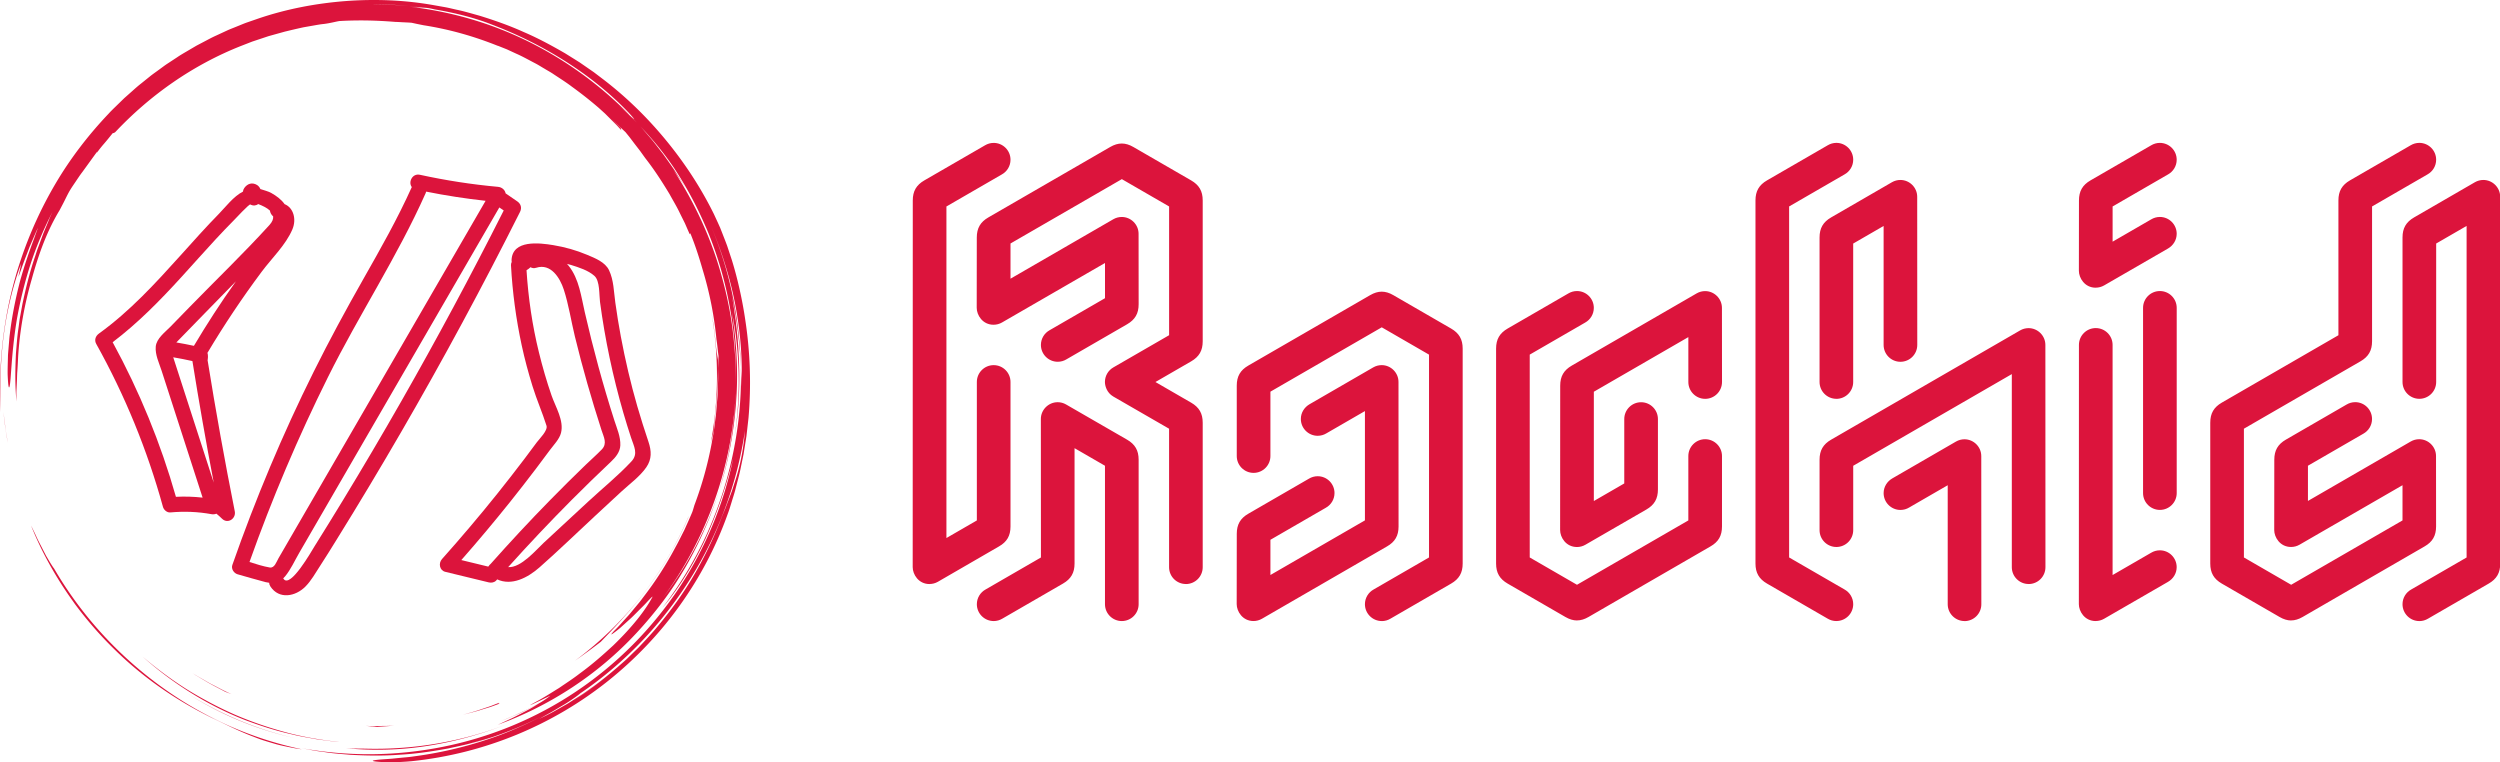 <svg xmlns:xlink="http://www.w3.org/1999/xlink" xmlns="http://www.w3.org/2000/svg" viewBox="0 0 315 96.05" preserveAspectRatio="xMidYMid meet" class="css-116ckqy" id="gfcheedb" width="315"  height="96.05" ><defs id="SvgjsDefs1001"></defs><g id="SvgjsG1007" featurekey="symbolContainer" transform="matrix(0.508,0,0,0.508,0,0)" fill="#DC143C"><path xmlns="http://www.w3.org/2000/svg" d="M17.914 148.907zM22.657 154.94a90.586 90.586 0 0 0 5.861 6.251c6.914 6.805 15.159 12.525 24.004 16.851 3.259 1.526 6.265 3.107 9.787 4.468.88.338 1.779.7 2.724 1.026.953.302 1.941.604 2.974.903 1.027.321 2.122.549 3.267.786 1.146.23 2.336.493 3.614.624a91.24 91.24 0 0 1-18.434-5.99 93.833 93.833 0 0 1-16.873-9.842c-10.548-7.727-19.57-17.648-26.16-28.989-.272-.339-.685-.985-1.18-1.808l-.796-1.348-.803-1.551c-.534-1.076-1.149-2.168-1.62-3.226a71.281 71.281 0 0 0-1.326-2.748c2.048 5.101 4.412 9.563 7.059 13.806a93.473 93.473 0 0 0 3.869 5.697c-.192-.259-.392-.511-.583-.771a95.012 95.012 0 0 0 4.6 5.841l.016.02zM18.039 149.078l-.125-.17.125.17zM1.335 106.042l-.483-3.875c.256 2.365.553 5.008 1.096 7.654l-.327-1.879a23.961 23.961 0 0 1-.286-1.9zM85.812 185.575c6.652.673 13.628.472 20.461-.609 6.837-1.077 13.524-2.987 19.741-5.449-11.45 4.503-23.602 6.506-35.49 6.171-1.591-.025-3.159 0-4.712-.113z" fill="#DC143C"></path><path xmlns="http://www.w3.org/2000/svg" d="M46.426 171.967l-.259-.165c.087.055.172.111.259.165zM46.167 171.802zM43.653 170.135zM56.077 177.284A83.837 83.837 0 0 0 73.2 183.1c-9.688-2.21-18.805-6.109-26.774-11.133 3.06 1.947 6.277 3.749 9.651 5.317zM177.002 107.094c.098-1.58.296-3.238.346-4.027.594-5.071.77-9.401.745-13.745-.11-.783-.425-2.25-.55-3.918-.153-1.672-.378-3.309-.568-4.924-.289-1.601-.538-3.186-.854-4.74 2.275 11.617 2.237 23.279.144 34.282a94.97 94.97 0 0 1 .737-2.928z" fill="#DC143C"></path><path xmlns="http://www.w3.org/2000/svg" d="M.887 83.482c.848-6.9 2.653-13.626 4.37-18.107l-.695 3.28c.429-.961 1.122-3.194 2.067-5.557l.682-1.802.753-1.747c.5-1.131.92-2.203 1.363-3.025-.303.771-.595 1.602-.947 2.436-.345.837-.732 1.687-1.101 2.542l1.514-3.409A111.863 111.863 0 0 0 4.954 69.8c-1.133 4.352-2.029 8.926-2.511 13.032-.14 1.024-.189 2.024-.28 2.978-.067.954-.183 1.864-.192 2.724-.042 1.719-.1 3.224-.071 4.428.105 2.409.25 3.61.459 2.939.411-1.333.403-8.188 1.837-16.767.767-4.276 1.868-8.966 3.362-13.561 1.483-4.599 3.427-9.058 5.44-12.992l-.592 1.292-.545 1.331-1.116 2.691-1.024 2.78-.521 1.402c-.153.476-.308.954-.461 1.434-1.32 3.807-2.307 7.816-3.167 11.857l-.559 3.052c-.205 1.014-.292 2.046-.444 3.067-.318 2.041-.434 4.097-.611 6.129-.199 4.074-.239 8.098.13 11.946-.015-.914-.03-1.726-.017-2.512l.115-2.355c.048-.809.039-1.667.115-2.65.07-.983.134-2.091.19-3.402.391-6.608 1.572-13.15 3.408-19.481 1.75-6.358 3.814-11.957 6.889-17.03l.801-1.526c.542-1.024.993-2.034 1.566-3.064.653-1.13 1.278-1.976 1.784-2.751.521-.767.963-1.441 1.469-2.095l3.682-5.082c.075-.009-.022.185-.2.473a28.962 28.962 0 0 1 1.959-2.49c.755-.875 1.488-1.803 2.109-2.569.146-.007.288-.011.623-.251 8.65-9.197 19.295-16.692 31.291-21.417l2.667-1.039 2.7-.899 1.343-.448 1.36-.38 2.71-.753c1.55-.373 3.12-.751 4.721-1.091l2.437-.426c.819-.141 1.642-.3 2.484-.378 1.674-.201 3.134-.625 3.921-.729 4.369-.249 8.73-.199 13.849.216.397.007 1.015.043 1.732.082.717.041 1.537.061 2.332.134.932.21 1.927.418 2.971.621 6.369.988 12.527 2.754 18.386 5.103l-.007-.028 2.244.894 2.29 1.058c1.571.684 3.11 1.559 4.7 2.383.798.407 1.554.904 2.338 1.354.77.474 1.576.894 2.32 1.412 1.508 1.002 3.037 1.961 4.446 3.032a99.912 99.912 0 0 1 6.6 5.198c.046.042.094.081.14.122l.042.038 1.457 1.322 1.394 1.391 1.395 1.392c.462.467.89.967 1.337 1.449-.216-.35-.208-.491-.2-.63-.689-.66-1.504-1.441-2.309-2.21 1.343 1.222 2.515 2.327 3.477 3.229.371.474.776.94 1.16 1.449l1.186 1.566 1.261 1.629 1.255 1.752c2.226 2.838 4.191 5.874 6.057 8.97.864 1.588 1.817 3.131 2.586 4.774l1.213 2.436 1.092 2.497c.314.533.192.022.231-.068 1.225 2.962 2.21 6.042 3.102 9.146a88.212 88.212 0 0 1 3.408 17.211c.225 1.378.321 2.772.52 4.153l-.123 2.924c-.001 1.103.057 2.206.01 3.311l-.128 3.326c-.016.75-.124 1.569-.187 2.459-.084.888-.128 1.846-.256 2.856l-.412 3.192c-.132 1.119-.387 2.269-.583 3.471a90.635 90.635 0 0 1-4.312 15.482c-.242.826-.427 1.486-.592 1.855-.627 1.501-1.296 2.954-1.942 4.385-.723 1.394-1.386 2.788-2.127 4.108a86.09 86.09 0 0 1-7.949 12.379c-.336.439-.649.885-.987 1.297l-.998 1.206c-.66.779-1.25 1.558-1.876 2.234-1.251 1.352-2.301 2.606-3.286 3.549-1.128 1.178-1.027 1.233-.246.665a35.07 35.07 0 0 0 1.608-1.262l2.122-1.914c.776-.677 1.519-1.441 2.235-2.161.708-.725 1.416-1.386 1.962-1.984 1.101-1.191 1.824-1.926 1.67-1.599-1.777 3.345-5.013 7.471-9.743 12.035-2.413 2.227-5.128 4.647-8.339 6.98-1.566 1.221-3.307 2.338-5.082 3.558-1.834 1.123-3.708 2.353-5.757 3.445-4.484 2.442 3.365-1.475 3.577-1.512a22.87 22.87 0 0 1-2.377 1.64c-1.478.786-2.943 1.597-4.474 2.273-.895.411-1.774.855-2.679 1.239l-2.729 1.122 1.444-.568c2.952-1.173 5.711-2.555 8.202-3.922-.936.566-1.96 1.221-3.082 1.812-1.203.622-2.448 1.302-3.697 1.909l-3.625 1.686c12.968-4.711 24.885-12.507 34.319-22.67 4.723-5.066 8.935-10.631 12.369-16.651a93.904 93.904 0 0 0 8.288-18.999c-3.154 9.93-8.071 19.052-13.981 26.765 10.744-14.507 17.15-32.293 17.999-50.636-.001 1.011-.101 2.018-.168 3.025-.083 1.007-.123 2.018-.241 3.022-.257 2.005-.441 4.021-.827 6.009-.624 4-1.636 7.931-2.782 11.815 2.262-7.021 3.613-14.424 4.145-21.869.554-7.451.092-14.947-1.057-22.211 1.974 9.622 2.301 20.524.619 31.298 1.182-6.949 1.482-14.112 1.028-21.214-.102-2.713-.422-5.407-.685-7.901-.377-2.476-.662-4.762-1.027-6.611 1.445 6.826 2.015 12.648 2.293 18.136-.267-11.977-2.748-24.112-7.62-35.511 2.659 6.191 4.842 12.851 6.175 19.698 1.34 6.84 1.897 13.838 1.58 20.57-.015-.788.018-1.575-.028-2.366l-.107-2.391c.287 10.85-1.384 21.604-4.696 31.717-1.662 5.056-3.715 9.969-6.2 14.644a95.521 95.521 0 0 1-8.56 13.316c3.673-4.29 7.551-10.354 10.646-17.015 3.081-6.675 5.368-13.894 6.941-20.199-2.314 11.322-6.907 22.494-13.571 32.471-6.646 9.985-15.351 18.764-25.423 25.502-10.06 6.759-21.474 11.437-33.187 13.748a94.608 94.608 0 0 1-17.657 1.809 94.462 94.462 0 0 1-17.361-1.515l3.005.571c1.002.19 2.018.295 3.026.445 2.016.324 4.055.446 6.087.633 4.073.229 8.168.306 12.25-.005 4.089-.217 8.152-.827 12.196-1.572 2.006-.456 4.036-.829 6.017-1.414.994-.278 2-.521 2.987-.83l2.955-.958c-1.492.462-3.062 1.074-4.739 1.523l-2.101.618a91.772 91.772 0 0 0 12.91-4.496 89.46 89.46 0 0 0 5.651-2.705 96.653 96.653 0 0 1-10.714 4.872 98.407 98.407 0 0 1-21.66 5.382c-1.11.176-2.122.231-3.029.326l-2.428.24c-1.429.113-2.484.164-3.222.245-1.477.147-1.687.284-1.099.397.587.113 1.971.203 3.673.251 1.697-.01 3.71-.101 5.541-.268 18.397-1.887 35.288-9.107 48.824-19.916 13.545-10.811 23.919-25.172 29.701-41.467.363-.946.642-1.922.944-2.89.293-.971.617-1.932.882-2.912.491-1.97 1.072-3.917 1.448-5.917l.619-2.985.487-3.012.241-1.507.172-1.517.342-3.034c.698-8.114.422-16.315-.812-24.363-.66-4.554-1.82-9.961-3.315-14.777l-1.15-3.484c-.4-1.107-.825-2.151-1.203-3.133l-.557-1.415-.571-1.271-.981-2.124c-3.134-6.359-7.072-12.424-11.682-18.065-4.605-5.643-9.896-10.868-15.861-15.418l-2.244-1.703-2.327-1.608-1.166-.806-1.203-.756-2.417-1.508c-3.295-1.904-6.67-3.739-10.228-5.261-3.521-1.598-7.206-2.895-10.957-4.055-1.895-.52-3.781-1.1-5.724-1.499-.968-.209-1.928-.463-2.907-.638l-2.944-.521C100.363.01 93.04-.285 85.724.265 78.412.83 71.069 2.218 64.028 4.614l-2.635.913c-.881.297-1.73.682-2.597 1.019-.858.359-1.735.673-2.577 1.069l-2.532 1.173c-.852.376-1.675.808-2.496 1.245l-2.469 1.297-2.402 1.412c-.8.472-1.606.933-2.372 1.458l-2.324 1.528c-.782.497-1.506 1.078-2.261 1.612-.741.554-1.51 1.07-2.226 1.654l-2.157 1.737c-.729.565-1.417 1.178-2.103 1.792l-2.063 1.83-1.971 1.919c-.656.639-1.319 1.271-1.93 1.951-5.031 5.298-9.451 11.078-13.066 17.194A99.518 99.518 0 0 0 5.18 64.379C.805 77.299-.45 90.402.134 102.237c-.126-4.872-.147-11.859.753-18.755zm141.132 90.446a96.807 96.807 0 0 0 8.765-6.389c-2.84 2.339-5.758 4.499-8.765 6.389zm40.217-54.282c-.299.901-.552 1.791-.882 2.641l-.957 2.523-.466 1.248-.513 1.231a108.54 108.54 0 0 0-.997 2.501 97.307 97.307 0 0 1-6.587 13.35c-2.521 4.275-5.443 8.281-8.565 12.04-1.542 1.899-3.222 3.66-4.874 5.421l-2.581 2.523c-.847.848-1.774 1.604-2.652 2.404-.736.64-1.478 1.266-2.225 1.882a90.696 90.696 0 0 0 7.896-7.312 89.808 89.808 0 0 1-11.689 10.188c-1.036.722-2.037 1.496-3.113 2.176l-3.247 2.069-3.43 1.949c-1.167.648-2.399 1.224-3.634 1.855a74.206 74.206 0 0 1 2.685-1.508c1.021-.567 2.092-1.237 3.138-1.85 1.054-.601 2.012-1.261 2.808-1.813.796-.552 1.42-1.01 1.745-1.306-.464.315-.936.617-1.406.924a92.477 92.477 0 0 0 1.507-1.015c-.021.023-.065.059-.101.091 10.932-7.466 20.245-17.277 27.223-28.462 7.009-11.175 11.57-23.781 13.46-36.601-.41 5.142-1.352 9.248-2.543 12.851zm-6.654-65.352zm-8.448-12.698a92.37 92.37 0 0 1 7.773 14.352c.25.549.486 1.106.719 1.664 4.963 12.154 7.221 25.192 6.89 38.036.084-4.25-.198-8.498-.669-12.71-.533-4.854-1.518-9.65-2.824-14.341-2.562-9.407-6.723-18.323-12.005-26.451.485.67.996 1.396 1.525 2.166a32.826 32.826 0 0 1 1.59 2.463l-.638-1.109-.689-1.079-1.378-2.156c-.938-1.424-1.955-2.796-2.934-4.192-1.062-1.334-2.069-2.712-3.174-4.011-.836-.953-1.637-1.938-2.485-2.879 2.992 3.155 5.801 6.54 8.299 10.247zM96.886 1.152c1.467.078 2.937.221 4.407.331 1.204.101 2.402.279 3.588.413.356.015.732.039 1.204.092.471.065 1.034.186 1.769.354 5.469.912 10.459 2.283 14.001 3.699 6.798 2.573 13.123 5.774 18.86 9.471 5.739 3.69 10.889 7.887 15.246 12.471 2.008 2.179 1.422 1.704.315.646l1.662 1.764c-.736-.734-1.459-1.478-2.206-2.196l-2.301-2.09c.56.49 1.918 1.663 2.845 2.522-7.389-7.539-16.026-13.799-25.375-18.404-9.356-4.603-19.431-7.446-29.502-8.581 1.618.18 2.412.22 3.168.24-1.085-.127-2.173-.301-3.274-.401-1.479-.097-2.955-.229-4.423-.301l-4.36-.103c1.444-.001 2.907.039 4.376.073z" fill="#DC143C"></path><path xmlns="http://www.w3.org/2000/svg" d="M115.942 184.69l.426-.125c-.446.12-.885.252-1.334.366.304-.076.609-.15.908-.241zM160.424 146.151c4.235-5.587 7.977-12.263 10.366-18.014l-.029.006c-6.061 14.322-15.892 26.66-28.16 35.744a159.12 159.12 0 0 0 6.418-4.703c2.698-2.82 7.213-7.406 11.405-13.033zM35.35 162.846c7.172 6.412 15.821 11.992 25.448 15.751 3.754 1.413 7.585 2.651 11.503 3.523 1.944.502 3.929.812 5.899 1.181.987.175 1.987.272 2.979.412.994.129 1.986.275 2.987.333-4.519-.501-9.005-1.251-13.372-2.44-4.364-1.185-8.642-2.65-12.769-4.449a97.4 97.4 0 0 1-11.894-6.314c-3.786-2.408-7.376-5.097-10.781-7.997zM123.877 174.277l-2.219.871-2.266.756c-1.5.54-3.047.944-4.59 1.373 1.551-.39 3.111-.754 4.624-1.254l2.283-.698 2.23-.815c-.086-.044-.594.055-.062-.233zM97.683 179.965c-1.16.099-2.326.09-3.494.102-1.168.014-2.338.039-3.509-.038l1.576.148c.482.031.916.068 1.295.113 1.381-.118 2.752-.151 4.132-.325zM51.441 169.209c1.341.787 2.765 1.48 4.178 2.244.354.194.996.415 1.801.709-1.721-.739-3.37-1.655-5.046-2.505-.83-.441-1.629-.935-2.443-1.395-.812-.464-1.621-.927-2.389-1.445l.937.626.977.584 1.985 1.182z" fill="#DC143C"></path></g><g id="SvgjsG1008" featurekey="symbolFeature-0" transform="matrix(0.785,0,0,0.785,7.859,6.435)" fill="#DC143C"><path xmlns="http://www.w3.org/2000/svg" d="M35.666,24.567c-0.536-0.764-1.311-1.322-2.115-1.776  c-0.527-0.298-1.178-0.439-1.769-0.643c-0.108-0.271-0.309-0.513-0.537-0.652  c-0.775-0.473-1.545-0.222-2.046,0.484c-0.138,0.194-0.201,0.388-0.212,0.576  c-1.5,0.744-2.861,2.545-3.817,3.521c-2.124,2.165-4.142,4.432-6.171,6.685  C14.942,37.264,10.816,41.782,5.875,45.337c-0.548,0.394-0.786,1.047-0.438,1.67  c4.608,8.262,8.196,17.03,10.707,26.15c0.135,0.488,0.643,0.944,1.177,0.896  c2.222-0.198,4.428-0.124,6.624,0.282c0.265,0.049,0.538,0.015,0.781-0.083  c0.312,0.256,0.612,0.527,0.906,0.813c0.915,0.894,2.273-0.019,2.04-1.188  c-1.605-8.058-3.058-16.144-4.363-24.256c0.006-0.028,0.012-0.054,0.017-0.084  c0.061-0.413,0.061-0.77-0.04-1.099c2.68-4.492,5.586-8.842,8.716-13.034  c1.616-2.165,3.851-4.278,4.916-6.783C37.609,27,37.099,25.139,35.666,24.567z   M20.873,49.757c1.043,6.52,2.184,13.024,3.422,19.51  c-1.357-4.199-2.714-8.398-4.071-12.597c-0.81-2.506-1.62-5.013-2.43-7.519  C18.826,49.326,19.851,49.529,20.873,49.757z M27.765,37.091  c-2.363,3.31-4.572,6.728-6.651,10.222c-0.937-0.203-1.878-0.385-2.823-0.543  c0.486-0.499,0.973-0.999,1.459-1.498c1.02-1.047,2.04-2.095,3.06-3.142  c1.683-1.728,3.37-3.453,5.056-5.178C27.832,36.999,27.798,37.045,27.765,37.091z   M33.234,27.923c-4.115,4.528-8.562,8.795-12.831,13.179l-3.06,3.142  c-0.848,0.871-2.238,1.88-2.357,3.191c-0.118,1.308,0.548,2.655,0.943,3.88  c0.497,1.54,0.995,3.079,1.492,4.618c1.696,5.248,3.392,10.496,5.087,15.744  c-1.422-0.157-2.848-0.205-4.283-0.129c-2.451-8.621-5.862-16.949-10.156-24.815  c4.039-3.056,7.577-6.667,10.989-10.406c1.859-2.037,3.686-4.103,5.559-6.128  c0.935-1.011,1.887-2.006,2.856-2.985c0.27-0.273,2.51-2.689,2.693-2.588  c0.477,0.262,0.936,0.182,1.275-0.066c0.687,0.264,1.401,0.604,1.87,1.043  c0.046,0.349,0.231,0.698,0.522,0.929C33.878,26.937,33.712,27.397,33.234,27.923z  " fill="#DC143C"></path><path xmlns="http://www.w3.org/2000/svg" d="M73.025,24.131c-0.628-0.431-1.255-0.862-1.883-1.294  c-0.093-0.548-0.593-0.988-1.21-1.044c-4.222-0.383-8.404-1.033-12.545-1.937  c-1.24-0.271-1.903,1.213-1.301,1.971c-2.279,5.073-5.023,9.909-7.766,14.741  c-2.785,4.905-5.472,9.857-7.984,14.908c-4.998,10.046-9.345,20.418-13.054,31.006  c-0.221,0.631,0.245,1.331,0.853,1.502c1.501,0.423,2.999,0.867,4.508,1.261  c0.183,0.048,0.365,0.079,0.545,0.098c0.007,0.191,0.07,0.394,0.206,0.599  c1.401,2.118,4.02,1.61,5.609,0.017c0.933-0.935,1.622-2.187,2.338-3.285  c0.917-1.406,1.797-2.836,2.682-4.262c3.535-5.693,6.978-11.442,10.34-17.238  c6.724-11.593,13.086-23.395,19.1-35.371C73.779,25.173,73.6,24.526,73.025,24.131  z M30.034,82.008c3.606-10.148,7.816-20.066,12.613-29.709  c4.955-9.959,11.13-19.318,15.659-29.483c0.039-0.087,0.067-0.173,0.086-0.258  c3.156,0.636,6.339,1.125,9.539,1.475C61.976,34.312,56.021,44.592,50.065,54.871  c-3.176,5.483-6.352,10.965-9.529,16.448l-4.642,8.013  c-0.407,0.703-0.814,1.406-1.222,2.109c-0.3,0.517-0.617,1.58-1.382,1.45  C32.203,82.705,31.111,82.349,30.034,82.008z M54.353,56.293  c-3.012,5.278-6.102,10.512-9.257,15.707c-1.532,2.522-3.082,5.033-4.649,7.533  c-0.416,0.664-3.874,6.798-4.946,5.176c-0.018-0.027-0.037-0.052-0.056-0.077  c0.112-0.102,0.22-0.214,0.321-0.337c0.902-1.101,1.525-2.503,2.237-3.731  l2.688-4.639c3.339-5.764,6.678-11.527,10.017-17.291  c6.476-11.178,12.952-22.356,19.427-33.534c0.235,0.162,0.47,0.323,0.706,0.485  C65.608,35.96,60.112,46.201,54.353,56.293z" fill="#DC143C"></path><path xmlns="http://www.w3.org/2000/svg" d="M94.075,62.72c-0.634-1.891-1.24-3.788-1.794-5.704  c-1.066-3.683-1.933-7.421-2.642-11.189c-0.34-1.808-0.629-3.626-0.885-5.448  c-0.246-1.743-0.243-3.593-1.01-5.205c-0.625-1.314-2.263-1.942-3.504-2.466  c-1.753-0.74-3.57-1.249-5.446-1.559c-2.194-0.363-6.561-0.907-6.695,2.4  c-0.004,0.108,0.004,0.208,0.022,0.301c-0.078,0.164-0.123,0.342-0.114,0.515  c0.232,4.333,0.81,8.636,1.723,12.878c0.477,2.214,1.069,4.401,1.738,6.564  c0.661,2.139,1.567,4.193,2.24,6.323c0.245,0.773-1.157,2.123-1.566,2.679  c-0.638,0.868-1.283,1.73-1.932,2.589c-1.42,1.882-2.872,3.739-4.344,5.58  c-2.883,3.604-5.871,7.124-8.941,10.569c-0.586,0.658-0.4,1.813,0.539,2.04  c2.329,0.565,4.659,1.131,6.989,1.696c0.406,0.099,0.898,0.014,1.188-0.314  c0.05-0.057,0.101-0.112,0.151-0.169c2.332,1.07,4.883-0.248,6.804-1.939  c2.999-2.641,5.875-5.437,8.806-8.153c1.431-1.326,2.862-2.652,4.294-3.978  c1.332-1.234,2.994-2.424,4.033-3.927C94.632,65.498,94.563,64.177,94.075,62.72z   M71.881,72.345c1.41-1.763,2.793-3.548,4.159-5.346  c0.745-0.98,1.48-1.967,2.21-2.957c0.6-0.813,1.529-1.745,1.785-2.751  c0.504-1.977-0.869-4.151-1.507-5.982c-0.794-2.281-1.461-4.605-2.038-6.95  c-1.064-4.324-1.707-8.738-1.99-13.18c0.227-0.133,0.439-0.295,0.644-0.486  c0.245,0.151,0.559,0.203,0.925,0.085c2.329-0.747,3.799,1.615,4.411,3.496  c0.79,2.429,1.174,5.029,1.778,7.51c1.236,5.074,2.676,10.098,4.282,15.068  c0.355,1.099,0.962,2.135,0.047,3.085c-0.833,0.865-1.749,1.662-2.614,2.495  c-1.898,1.829-3.766,3.689-5.613,5.569c-3.297,3.357-6.498,6.806-9.624,10.322  c-0.125,0.1-0.233,0.22-0.315,0.352c-0.022,0.025-0.044,0.049-0.066,0.073  c-1.44-0.35-2.88-0.699-4.32-1.049C66.72,78.641,69.338,75.524,71.881,72.345  z M91.344,65.859c-2.137,2.296-4.651,4.328-6.953,6.46  c-2.385,2.21-4.771,4.42-7.156,6.63c-1.172,1.086-3.617,4.03-5.68,3.882  c3.3-3.669,6.686-7.259,10.167-10.757c2.078-2.088,4.192-4.14,6.333-6.163  c0.74-0.699,1.46-1.555,1.501-2.626c0.053-1.379-0.539-2.695-0.953-3.985  c-1.837-5.727-3.411-11.537-4.756-17.398c-0.576-2.508-0.91-5.322-2.56-7.403  c-0.092-0.116-0.189-0.229-0.289-0.339c0.299,0.074,0.519,0.134,0.621,0.165  c1.255,0.389,2.783,0.868,3.781,1.762c0.896,0.803,0.747,3.066,0.892,4.159  c0.804,6.04,2.068,12.007,3.762,17.859c0.384,1.326,0.798,2.643,1.227,3.954  C91.737,63.453,92.479,64.64,91.344,65.859z" fill="#DC143C"></path></g><g id="SvgjsG1009" featurekey="nameFeature-0" transform="matrix(2.079,0,0,2.079,112.871,-4.907)" fill="#DC143C"><path d="M17.58 37.755 c-0.563 0 -1.018 -0.457 -1.018 -1.02 l0 -8.392 l-3.378 -1.949 c-0.405 -0.234 -0.511 -0.661 -0.51 -0.888 c0.002 -0.364 0.195 -0.696 0.51 -0.878 l3.38 -1.952 l0 -7.803 l-2.864 -1.656 l-6.748 3.9 l0 2.134 l6.232 -3.604 c0.156 -0.09 0.332 -0.137 0.512 -0.137 c0.55 0 1.018 0.452 1.018 1.02 l0.004 4.268 c0.001 0.562 -0.214 0.934 -0.701 1.216 l-3.677 2.126 c-0.154 0.092 -0.333 0.146 -0.525 0.146 c-0.563 0 -1.02 -0.457 -1.02 -1.02 c0 -0.384 0.212 -0.718 0.526 -0.892 l3.358 -1.941 l0 -2.134 l-6.242 3.606 c-0.156 0.09 -0.332 0.137 -0.512 0.137 c-0.673 0 -1.021 -0.592 -1.021 -1.025 l0.005 -4.264 c0.001 -0.562 0.214 -0.934 0.701 -1.216 l7.384 -4.268 c0.244 -0.141 0.473 -0.211 0.702 -0.211 s0.458 0.07 0.702 0.211 l3.501 2.024 c0.487 0.282 0.702 0.653 0.702 1.216 l0 8.537 c0 0.562 -0.214 0.934 -0.701 1.216 l-2.164 1.251 l2.164 1.251 c0.487 0.282 0.701 0.653 0.701 1.216 l0 8.758 c0 0.563 -0.457 1.02 -1.02 1.02 z M5.93 40 l0.002 0 c-0.563 0 -1.02 -0.457 -1.02 -1.02 c0 -0.384 0.212 -0.718 0.526 -0.892 l3.358 -1.941 l-0.005 -8.396 c0 -0.55 0.457 -1.015 1.019 -1.015 c0.173 0 0.348 0.044 0.509 0.137 l3.697 2.133 c0.487 0.282 0.701 0.653 0.701 1.216 l0 8.758 c0 0.563 -0.457 1.02 -1.02 1.02 s-1.02 -0.457 -1.02 -1.02 l0 -8.392 l-1.844 -1.066 l0 6.991 c0 0.562 -0.214 0.934 -0.701 1.216 l-3.677 2.126 c-0.154 0.092 -0.333 0.146 -0.525 0.146 z M2.043 37.756 l0.002 0.002 c-0.673 0 -1.021 -0.592 -1.021 -1.025 l0.005 -22.224 c0 -0.562 0.214 -0.934 0.701 -1.216 l3.677 -2.126 c0.154 -0.092 0.333 -0.146 0.525 -0.146 c0.563 0 1.02 0.457 1.02 1.02 c0 0.384 -0.212 0.718 -0.526 0.892 l-3.358 1.941 l0 20.094 l1.844 -1.066 l0 -8.392 c0 -0.563 0.457 -1.02 1.02 -1.02 s1.02 0.457 1.02 1.02 l0 8.758 c0 0.562 -0.214 0.934 -0.702 1.211 l-3.696 2.139 c-0.156 0.09 -0.332 0.137 -0.512 0.137 z M29.453 40 c-0.563 0 -1.021 -0.458 -1.021 -1.021 c0 -0.384 0.212 -0.718 0.526 -0.892 l3.358 -1.941 l0 -12.293 l-2.864 -1.655 l-6.748 3.9 l0 3.902 c0 0.563 -0.457 1.02 -1.02 1.02 s-1.02 -0.457 -1.02 -1.02 l0 -4.268 c0 -0.562 0.214 -0.934 0.701 -1.216 l7.384 -4.268 c0.244 -0.141 0.473 -0.211 0.702 -0.211 s0.458 0.07 0.702 0.211 l3.501 2.024 c0.487 0.282 0.702 0.653 0.702 1.216 l0 13.027 c0 0.562 -0.214 0.934 -0.701 1.216 l-3.677 2.126 c-0.154 0.092 -0.333 0.146 -0.525 0.146 z M21.678 39.999 l0.003 0 c-0.673 0 -1.021 -0.592 -1.021 -1.025 l0.005 -4.264 c0.001 -0.562 0.214 -0.934 0.701 -1.216 l3.677 -2.126 c0.154 -0.092 0.333 -0.146 0.525 -0.146 c0.563 0 1.02 0.457 1.02 1.02 c0 0.384 -0.212 0.718 -0.526 0.892 l-3.358 1.941 l0 2.134 l5.728 -3.311 l0 -6.624 l-2.339 1.352 c-0.154 0.092 -0.333 0.146 -0.525 0.146 c-0.563 0 -1.02 -0.457 -1.02 -1.02 c0 -0.384 0.216 -0.713 0.526 -0.892 l3.862 -2.234 c0.156 -0.09 0.332 -0.137 0.512 -0.137 c0.55 0 1.018 0.452 1.018 1.02 l0.004 8.758 c0 0.562 -0.215 0.934 -0.702 1.211 l-7.58 4.384 c-0.156 0.09 -0.332 0.137 -0.512 0.137 z M41.284 39.964 c-0.229 0 -0.458 -0.07 -0.701 -0.21 l-3.501 -2.024 c-0.487 -0.282 -0.701 -0.653 -0.701 -1.216 l0 -13.027 c0 -0.562 0.214 -0.934 0.701 -1.216 l3.677 -2.126 c0.154 -0.092 0.333 -0.146 0.525 -0.146 c0.563 0 1.02 0.457 1.02 1.02 c0 0.384 -0.212 0.718 -0.526 0.892 l-3.358 1.941 l0 12.293 l2.864 1.656 l6.748 -3.9 l0 -3.902 c0 -0.563 0.457 -1.02 1.02 -1.02 s1.02 0.457 1.02 1.02 l0 4.268 c0 0.562 -0.214 0.934 -0.702 1.212 l-7.384 4.272 c-0.244 0.141 -0.473 0.211 -0.702 0.211 z M41.279 35.512 l0.004 0.001 c-0.673 0 -1.021 -0.592 -1.021 -1.025 l0.005 -8.754 c0 -0.562 0.214 -0.934 0.701 -1.216 l7.571 -4.378 c0.156 -0.09 0.332 -0.137 0.512 -0.137 c0.55 0 1.018 0.452 1.018 1.02 l0.004 4.49 c0 0.563 -0.457 1.02 -1.02 1.02 s-1.02 -0.457 -1.02 -1.02 l0 -2.722 l-5.728 3.311 l0 6.624 l1.844 -1.066 l0 -3.902 c0 -0.563 0.457 -1.02 1.02 -1.02 s1.02 0.457 1.02 1.02 l0 4.268 c0 0.562 -0.214 0.934 -0.702 1.216 l-3.696 2.135 c-0.156 0.09 -0.332 0.137 -0.512 0.137 z M68.656 37.755 c-0.563 0 -1.019 -0.457 -1.019 -1.02 l0 -11.702 l-9.612 5.556 l0 3.902 c0 0.563 -0.457 1.02 -1.02 1.02 s-1.02 -0.457 -1.02 -1.02 l0 -4.268 c0 -0.562 0.214 -0.934 0.701 -1.216 l11.455 -6.623 c0.156 -0.09 0.332 -0.137 0.512 -0.137 c0.55 0 1.018 0.452 1.018 1.02 l0.004 13.47 c0 0.563 -0.457 1.02 -1.02 1.02 z M64.772 40 c-0.563 0 -1.02 -0.457 -1.02 -1.02 l0 -7.212 l-2.339 1.352 c-0.153 0.092 -0.333 0.146 -0.525 0.146 c-0.563 0 -1.02 -0.457 -1.02 -1.02 c0 -0.384 0.216 -0.713 0.526 -0.892 l3.862 -2.234 c0.156 -0.09 0.332 -0.137 0.512 -0.137 c0.55 0 1.018 0.452 1.018 1.02 l0.004 8.98 c0 0.563 -0.457 1.02 -1.02 1.02 z M57.005 40 c-0.192 0 -0.372 -0.052 -0.525 -0.144 l-3.677 -2.126 c-0.487 -0.282 -0.701 -0.653 -0.701 -1.216 l0 -22.007 c0 -0.562 0.214 -0.934 0.701 -1.216 l3.677 -2.126 c0.154 -0.092 0.333 -0.146 0.525 -0.146 c0.563 0 1.02 0.457 1.02 1.02 c0 0.384 -0.212 0.718 -0.526 0.892 l-3.358 1.941 l0 21.273 l3.358 1.941 c0.314 0.174 0.526 0.508 0.526 0.892 c0 0.563 -0.457 1.02 -1.02 1.02 z M57.004 26.531 c-0.563 0 -1.019 -0.457 -1.019 -1.02 l0 -8.758 c0 -0.562 0.214 -0.934 0.701 -1.216 l3.687 -2.133 c0.156 -0.09 0.332 -0.137 0.512 -0.137 c0.55 0 1.018 0.452 1.018 1.02 l0.004 8.98 c0 0.563 -0.457 1.02 -1.02 1.02 s-1.02 -0.457 -1.02 -1.02 l0 -7.212 l-1.844 1.066 l0 8.392 c0 0.563 -0.457 1.02 -1.02 1.02 z M72.719 40 c-0.673 0 -1.019 -0.592 -1.019 -1.025 l0.005 -15.711 c0 -0.563 0.456 -1.02 1.02 -1.02 s1.02 0.457 1.02 1.02 l0 13.947 l2.339 -1.352 c0.154 -0.092 0.333 -0.146 0.525 -0.146 c0.563 0 1.02 0.457 1.02 1.02 c0 0.384 -0.216 0.713 -0.526 0.892 l-3.872 2.236 c-0.156 0.09 -0.332 0.137 -0.512 0.137 z M76.611 33.264 c-0.563 0 -1.02 -0.457 -1.02 -1.02 l0 -11.225 c0 -0.563 0.457 -1.02 1.02 -1.02 s1.02 0.457 1.02 1.02 l0 11.225 c0 0.563 -0.457 1.02 -1.02 1.02 z M72.721 19.796 l0.002 0.001 c-0.673 0 -1.021 -0.592 -1.021 -1.025 l0.005 -4.264 c0.001 -0.562 0.214 -0.934 0.701 -1.216 l3.677 -2.126 c0.154 -0.092 0.333 -0.146 0.525 -0.146 c0.563 0 1.02 0.457 1.02 1.02 c0 0.384 -0.212 0.718 -0.526 0.892 l-3.358 1.941 l0 2.134 l2.339 -1.352 c0.154 -0.092 0.333 -0.146 0.525 -0.146 c0.563 0 1.02 0.457 1.02 1.02 c0 0.384 -0.216 0.713 -0.526 0.893 l-3.872 2.236 c-0.156 0.09 -0.332 0.137 -0.512 0.137 z M84.564 39.964 l0.004 0.001 c-0.229 0 -0.458 -0.07 -0.702 -0.211 l-3.501 -2.024 c-0.487 -0.282 -0.701 -0.653 -0.701 -1.216 l0 -8.537 c0 -0.562 0.214 -0.934 0.701 -1.216 l7.066 -4.084 l0 -8.17 c0 -0.562 0.214 -0.934 0.701 -1.216 l3.677 -2.126 c0.154 -0.092 0.333 -0.146 0.525 -0.146 c0.563 0 1.02 0.457 1.02 1.02 c0 0.384 -0.212 0.718 -0.526 0.892 l-3.358 1.941 l0 8.17 c0 0.562 -0.214 0.934 -0.701 1.216 l-7.066 4.084 l0 7.803 l2.864 1.656 l6.748 -3.9 l0 -2.134 l-6.242 3.606 c-0.156 0.09 -0.332 0.137 -0.512 0.137 c-0.673 0 -1.021 -0.592 -1.021 -1.025 l0.005 -4.264 c0.001 -0.562 0.214 -0.934 0.701 -1.216 l3.677 -2.126 c0.154 -0.092 0.333 -0.146 0.525 -0.146 c0.563 0 1.02 0.457 1.02 1.02 c0 0.384 -0.212 0.718 -0.526 0.892 l-3.358 1.941 l0 2.134 l6.232 -3.604 c0.156 -0.09 0.332 -0.137 0.512 -0.137 c0.55 0 1.018 0.452 1.018 1.02 l0.004 4.268 c0 0.562 -0.215 0.934 -0.702 1.212 l-7.384 4.272 c-0.244 0.141 -0.473 0.211 -0.702 0.211 z M92.335 40.001 c-0.563 0 -1.019 -0.458 -1.019 -1.021 c0 -0.384 0.212 -0.718 0.526 -0.892 l3.358 -1.941 l0 -20.094 l-1.844 1.066 l0 8.392 c0 0.563 -0.457 1.02 -1.02 1.02 s-1.02 -0.457 -1.02 -1.02 l0 -8.758 c0 -0.562 0.214 -0.934 0.701 -1.216 l3.687 -2.133 c0.156 -0.09 0.332 -0.137 0.512 -0.137 c0.55 0 1.018 0.452 1.018 1.02 l0.004 22.228 c0 0.562 -0.214 0.934 -0.702 1.216 l-3.677 2.126 c-0.154 0.092 -0.333 0.146 -0.525 0.146 z" fill="#DC143C"></path></g></svg>